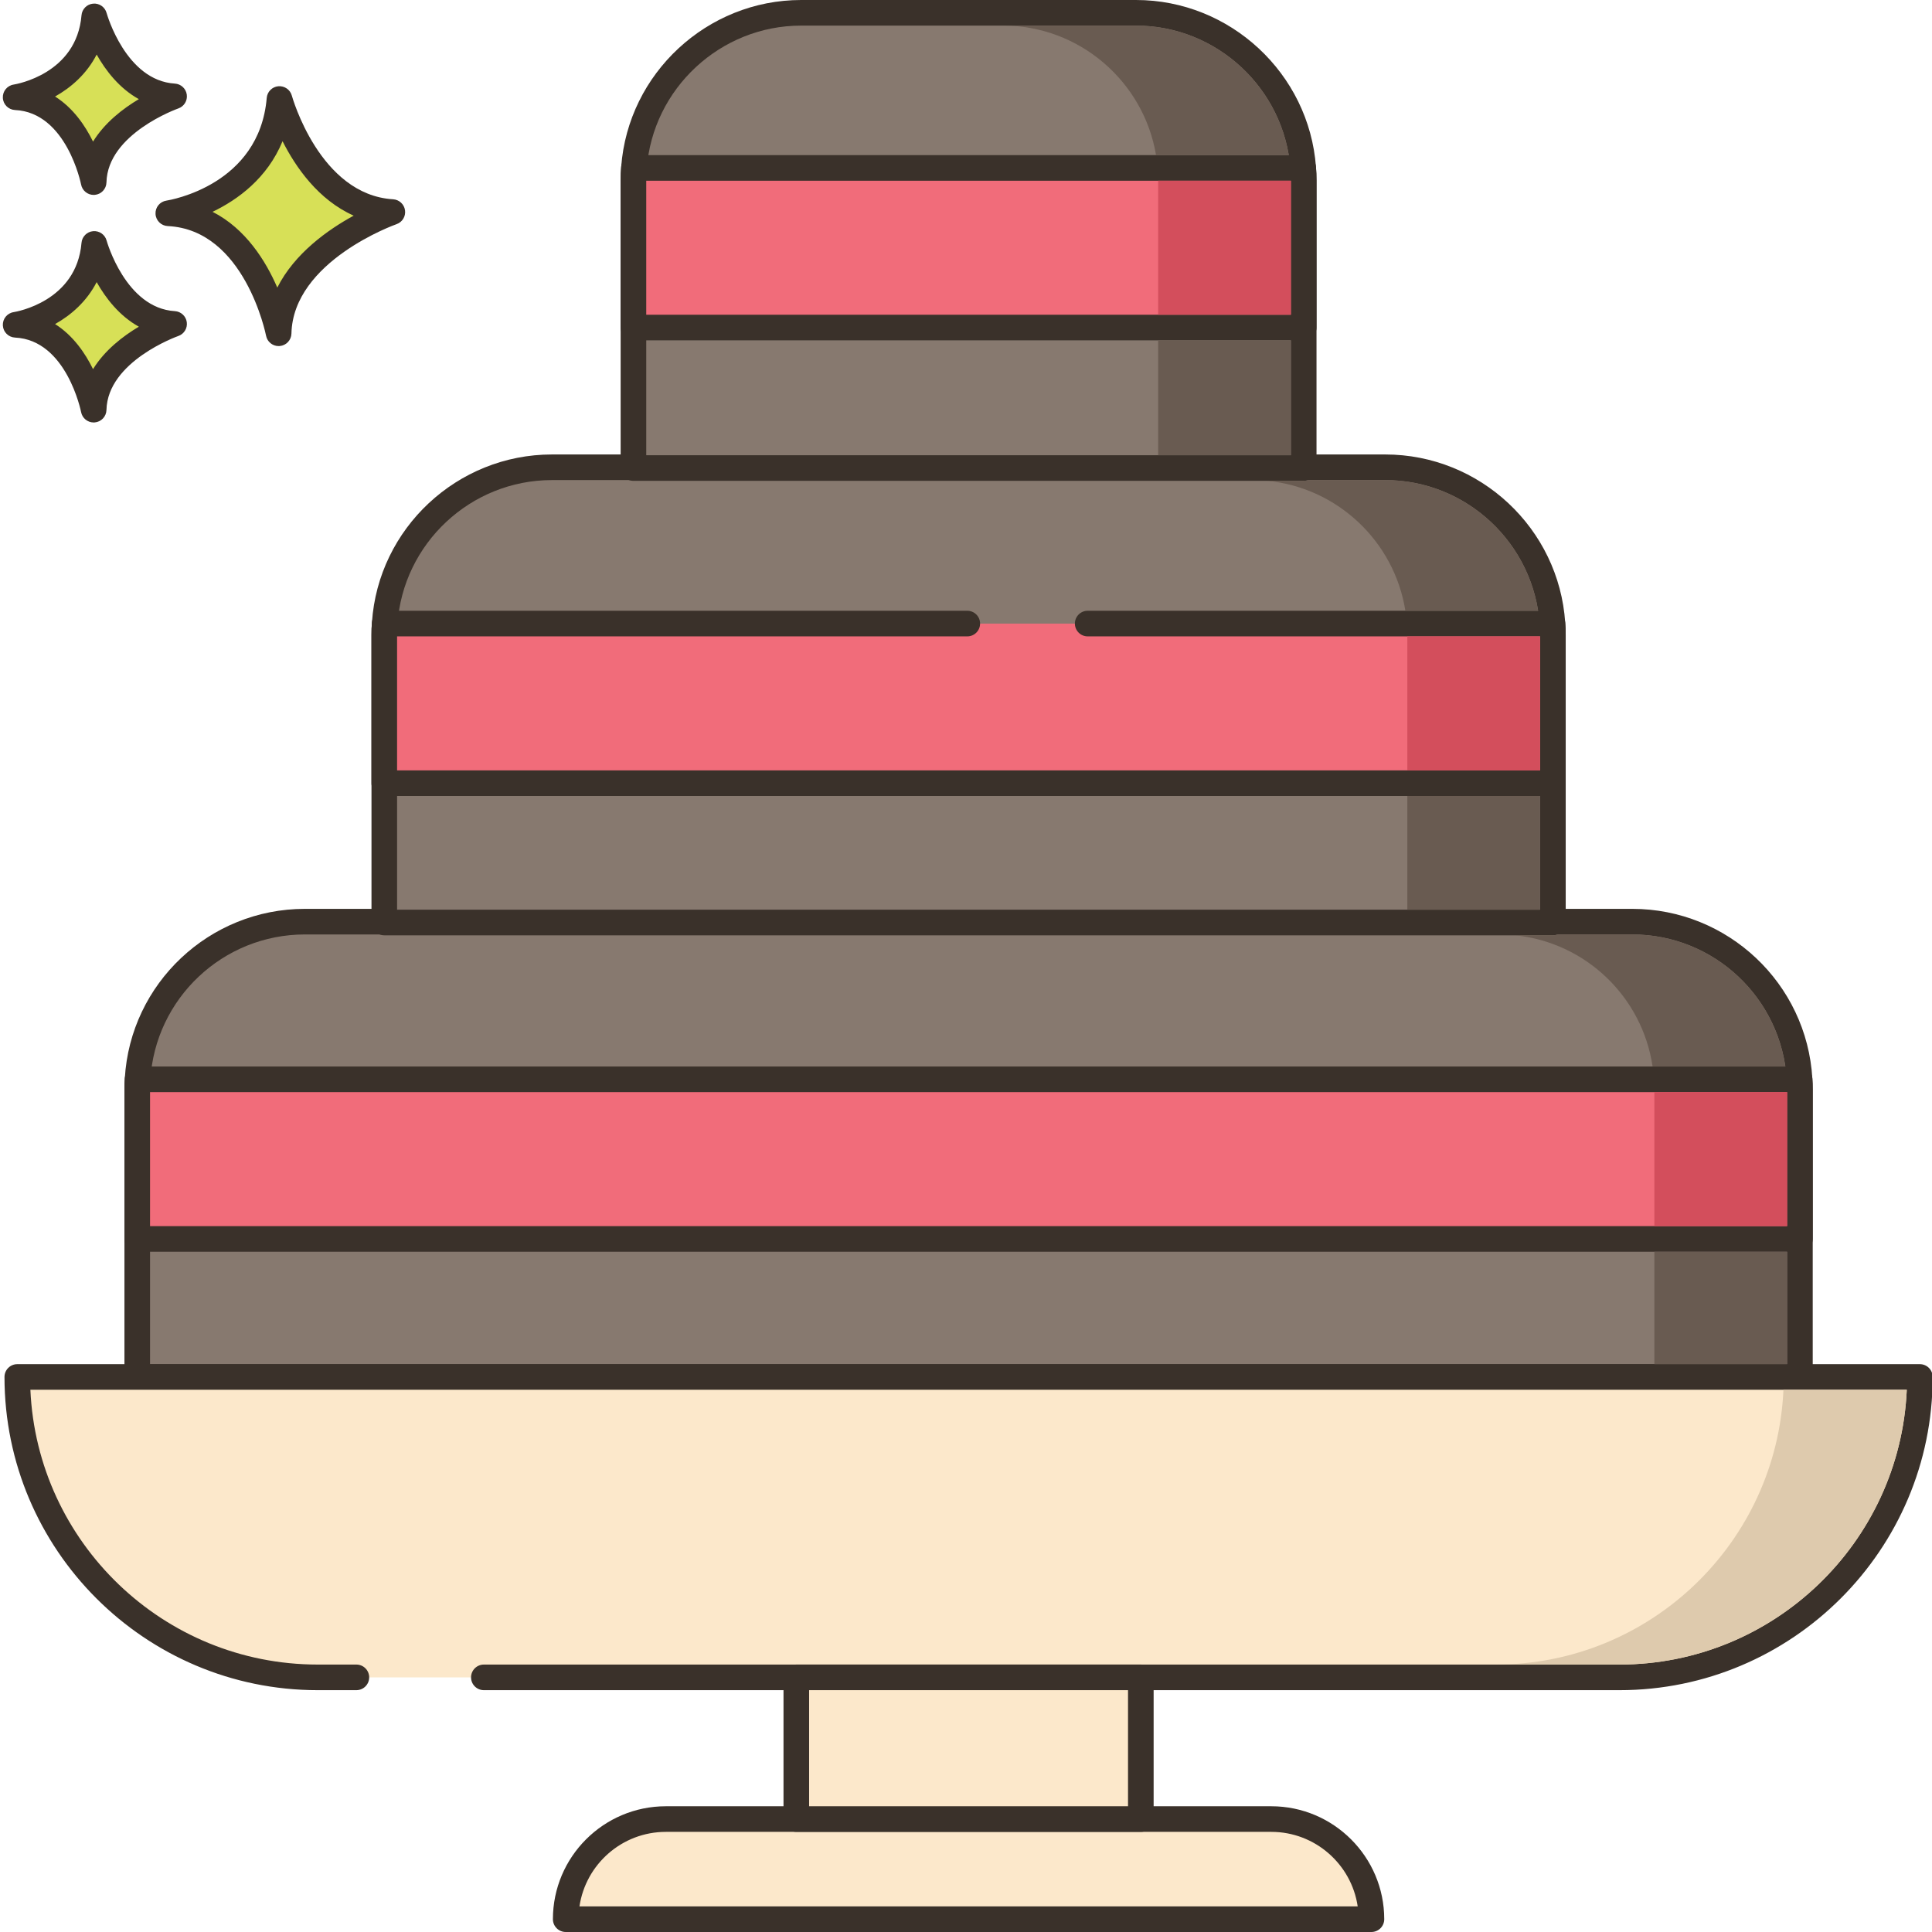 <svg height="452pt" viewBox="0 0 452 452.66" width="452pt" xmlns="http://www.w3.org/2000/svg"><path d="m65.152 23.195c-1.949 23.125-26.047 26.777-26.047 26.777 20.691.973 25.848 28.117 25.848 28.117.441-19.355 26.641-28.402 26.641-28.402-19.625-1.176-26.441-26.492-26.441-26.492zm0 0" fill="#d7e057"/><path d="m91.777 46.691c-17.215-1.031-23.668-24.051-23.73-24.281-.383-1.406-1.719-2.324-3.168-2.203-1.449.133-2.594 1.281-2.715 2.734-1.723 20.43-22.629 23.926-23.512 24.066-1.523.227-2.625 1.578-2.543 3.117.078 1.539 1.312 2.77 2.855 2.844 18.055.848 22.996 25.434 23.043 25.684.273 1.422 1.52 2.434 2.945 2.434.082 0 .168 0 .25-.012 1.527-.125 2.715-1.383 2.75-2.918.391-17.016 24.387-25.551 24.629-25.637 1.348-.469 2.184-1.828 1.984-3.246-.195-1.414-1.363-2.496-2.789-2.582zm-27.137 20.691c-2.711-6.262-7.418-13.816-15.172-17.754 5.863-2.812 12.816-7.828 16.402-16.543 3.102 6.141 8.402 13.758 16.668 17.441-6.012 3.281-13.844 8.812-17.898 16.855zm0 0" fill="#3a312a"/><path d="m21.754 57.152c-1.379 16.359-18.422 18.945-18.422 18.945 14.633.688 18.281 19.887 18.281 19.887.312-13.688 18.844-20.09 18.844-20.09-13.879-.832-18.703-18.742-18.703-18.742zm0 0" fill="#d7e057"/><path d="m40.637 72.898c-11.531-.691-15.945-16.371-15.988-16.531-.379-1.402-1.707-2.336-3.164-2.203-1.449.129-2.598 1.285-2.719 2.734-1.156 13.742-15.293 16.137-15.883 16.23-1.527.23-2.625 1.578-2.547 3.121.082 1.539 1.312 2.77 2.855 2.844 12.07.566 15.445 17.285 15.477 17.449.27 1.426 1.52 2.441 2.945 2.441.082 0 .164-.004.25-.012 1.527-.125 2.715-1.387 2.75-2.922.262-11.418 16.664-17.266 16.828-17.324 1.352-.465 2.188-1.824 1.992-3.242-.199-1.418-1.367-2.5-2.797-2.586zm-19.168 13.59c-1.848-3.77-4.68-7.895-8.895-10.559 3.711-2.082 7.395-5.262 9.742-9.832 2.113 3.746 5.309 7.906 9.883 10.445-3.699 2.203-7.98 5.48-10.73 9.945zm0 0" fill="#3a312a"/><path d="m21.754 3.84c-1.379 16.359-18.422 18.941-18.422 18.941 14.633.688 18.281 19.887 18.281 19.887.312-13.691 18.844-20.09 18.844-20.09-13.879-.832-18.703-18.738-18.703-18.738zm0 0" fill="#d7e057"/><path d="m40.637 19.586c-11.477-.691-15.902-16.227-15.988-16.531-.379-1.402-1.699-2.336-3.164-2.203-1.453.129-2.598 1.281-2.719 2.734-1.16 13.742-15.297 16.133-15.887 16.227-1.523.23-2.625 1.582-2.543 3.121.078 1.539 1.312 2.77 2.855 2.844 12.07.566 15.445 17.285 15.477 17.449.27 1.426 1.52 2.441 2.945 2.441.082 0 .164-.004.25-.012 1.527-.125 2.715-1.387 2.75-2.922.262-11.418 16.664-17.266 16.828-17.324 1.352-.465 2.188-1.824 1.992-3.242-.199-1.414-1.367-2.496-2.797-2.582zm-19.168 13.59c-1.848-3.773-4.68-7.895-8.895-10.562 3.711-2.082 7.395-5.258 9.742-9.832 2.113 3.746 5.309 7.91 9.883 10.445-3.699 2.203-7.98 5.484-10.73 9.949zm0 0" fill="#3a312a"/><path d="m421.301 252.879c-1.199-20.598-18.297-36.938-39.199-36.938h-311c-20.898 0-38 16.34-39.199 36.938-.059.781-.078 1.562-.078 2.34v67.402h389.559v-67.402c0-.777-.02-1.559-.082-2.34zm0 0" fill="#87796f"/><path d="m424.297 252.707c-1.297-22.301-19.832-39.766-42.195-39.766h-311c-22.359 0-40.895 17.465-42.191 39.711-.066.855-.086 1.711-.086 2.57v67.398c0 1.66 1.34 3 3 3h389.559c1.656 0 3-1.34 3-3v-67.398c0-.859-.023-1.715-.086-2.516zm-5.914 66.914h-383.559v-64.402c0-.703.016-1.406.07-2.164 1.117-19.129 17.02-34.117 36.207-34.117h311c19.188 0 35.094 14.988 36.211 34.172.055.703.07 1.406.07 2.109zm0 0" fill="#3a312a"/><path d="m363.402 146.102c-1.359-20.461-18.379-36.621-39.18-36.621h-195.242c-20.797 0-37.816 16.16-39.18 36.621-.078.879-.098 1.758-.098 2.66v67.379h273.801v-67.379c0-.902-.023-1.781-.102-2.66zm0 0" fill="#87796f"/><path d="m366.395 145.902c-1.465-22.105-19.992-39.422-42.172-39.422h-195.238c-22.18 0-40.703 17.316-42.168 39.348-.086.973-.109 1.941-.109 2.934v67.379c0 1.656 1.34 3 3 3h273.801c1.656 0 3-1.344 3-3v-67.379c-.004-.992-.031-1.965-.113-2.859zm-5.891 67.238h-267.801v-64.379c0-.809.016-1.602.09-2.461 1.262-18.965 17.156-33.82 36.188-33.82h195.238c19.035 0 34.926 14.855 36.195 33.891.07.789.086 1.582.086 2.391v64.379zm0 0" fill="#3a312a"/><path d="m305.004 39.34c-1.5-20.32-18.461-36.34-39.16-36.34h-78.48c-20.699 0-37.66 16.02-39.16 36.34-.082.961-.121 1.941-.121 2.941v67.379h157.039v-67.379c0-1-.039-1.98-.117-2.941zm0 0" fill="#87796f"/><path d="m307.996 39.121c-1.621-21.938-20.137-39.121-42.152-39.121h-78.48c-22.02 0-40.531 17.184-42.152 39.09-.086 1.043-.129 2.105-.129 3.191v67.379c0 1.656 1.344 3 3 3h157.039c1.66 0 3-1.344 3-3v-67.379c0-1.086-.043-2.148-.125-3.16zm-5.875 67.539h-151.039v-64.379c0-.918.035-1.812.113-2.723 1.387-18.82 17.273-33.559 36.168-33.559h78.48c18.891 0 34.777 14.742 36.168 33.59.074.875.109 1.773.109 2.691zm0 0" fill="#3a312a"/><path d="m3.723 322.617c0 38.871 31.512 70.383 70.383 70.383h304.996c38.871 0 70.383-31.512 70.383-70.383zm0 0" fill="#fce8cb"/><path d="m449.484 319.617h-445.762c-1.66 0-3 1.34-3 3 0 40.461 32.918 73.383 73.383 73.383h9.062c1.656 0 3-1.344 3-3s-1.344-3-3-3h-9.062c-36.148 0-65.742-28.613-67.316-64.383h439.629c-1.574 35.77-31.168 64.383-67.32 64.383h-266.062c-1.656 0-3 1.344-3 3s1.344 3 3 3h266.066c40.461 0 73.383-32.922 73.383-73.383 0-1.66-1.344-3-3-3zm0 0" fill="#3a312a"/><path d="m297.527 426.199h-141.852c-12.957 0-23.461 10.504-23.461 23.461h188.777c0-12.957-10.508-23.461-23.465-23.461zm0 0" fill="#fce8cb"/><path d="m297.527 423.199h-141.852c-14.59 0-26.461 11.871-26.461 26.461 0 1.656 1.344 3 3 3h188.777c1.656 0 3-1.344 3-3-.004-14.59-11.875-26.461-26.465-26.461zm-162.09 23.461c1.453-9.867 9.977-17.461 20.242-17.461h141.852c10.262 0 18.785 7.598 20.242 17.461zm0 0" fill="#3a312a"/><path d="m186.242 393h80.719v33.199h-80.719zm0 0" fill="#fce8cb"/><path d="m266.961 390h-80.719c-1.656 0-3 1.344-3 3v33.199c0 1.66 1.344 3 3 3h80.719c1.66 0 3-1.34 3-3v-33.199c0-1.656-1.34-3-3-3zm-3 33.199h-74.719v-27.199h74.719zm0 0" fill="#3a312a"/><path d="m417.523 325.621c-1.582 35.758-31.16 64.379-67.32 64.379h28.898c36.141 0 65.742-28.621 67.32-64.379zm0 0" fill="#decaad"/><path d="m421.301 252.879h-389.398c-.059.781-.078 1.562-.078 2.34v35.062h389.559v-35.062c0-.777-.02-1.559-.082-2.34zm0 0" fill="#f16c7a"/><path d="m424.293 252.648c-.121-1.562-1.422-2.77-2.992-2.77h-389.398c-1.566 0-2.871 1.211-2.992 2.773-.066.855-.086 1.711-.086 2.57v35.059c0 1.66 1.34 3 3 3h389.559c1.656 0 3-1.34 3-3v-35.059c0-.859-.023-1.715-.09-2.574zm-5.91 34.633h-383.559v-31.402h383.559zm0 0" fill="#3a312a"/><path d="m363.402 146.102h-273.602c-.078.879-.098 1.758-.098 2.66v34.738h273.801v-34.738c0-.902-.023-1.781-.102-2.66zm0 0" fill="#f16c7a"/><path d="m366.391 145.828c-.141-1.543-1.438-2.727-2.988-2.727h-108.891c-1.656 0-3 1.34-3 3 0 1.656 1.344 3 3 3h105.992v31.398h-267.801v-31.398h133.598c1.656 0 3-1.344 3-3 0-1.66-1.344-3-3-3h-136.5c-1.551 0-2.848 1.184-2.988 2.727-.086.969-.109 1.941-.109 2.934v34.738c0 1.656 1.34 3 3 3h273.801c1.656 0 3-1.344 3-3v-34.738c0-.992-.027-1.965-.113-2.934zm0 0" fill="#3a312a"/><path d="m305.004 39.34h-156.801c-.082.961-.121 1.941-.121 2.941v34.457h157.039v-34.457c0-1-.039-1.98-.117-2.941zm0 0" fill="#f16c7a"/><path d="m307.992 39.09c-.129-1.555-1.43-2.75-2.988-2.75h-156.801c-1.562 0-2.859 1.195-2.992 2.75-.086 1.043-.129 2.105-.129 3.191v34.457c0 1.66 1.344 3 3 3h157.039c1.66 0 3-1.34 3-3v-34.457c0-1.086-.043-2.148-.129-3.191zm-5.871 34.648h-151.039v-31.398h151.039zm0 0" fill="#3a312a"/><g fill="#695b51"><path d="m387.281 293.281h31.102v26.34h-31.102zm0 0"/><path d="m382.102 218.941h-17.539c-.34.117-.68.199-1.059.199h-8.781c16.418 1.68 29.719 14.359 32.141 30.738h31.098c-2.598-17.598-17.758-30.938-35.859-30.938zm0 0"/><path d="m324.223 112.48h-18.102c-.32.098-.66.18-1 .18h-8.5c16.359 1.578 29.742 14.141 32.32 30.441h31.102c-2.762-17.441-17.902-30.621-35.82-30.621zm0 0"/><path d="m329.402 186.5h31.102v26.641h-31.102zm0 0"/><path d="m265.844 6h-31.102c17.801 0 32.898 13.078 35.781 30.34h31.098c-2.879-17.262-17.98-30.34-35.777-30.34zm0 0"/><path d="m271.023 79.738h31.098v26.922h-31.098zm0 0"/></g><path d="m387.281 255.879h31.102v31.402h-31.102zm0 0" fill="#d34e5c"/><path d="m329.402 149.102h31.102v31.398h-31.102zm0 0" fill="#d34e5c"/><path d="m271.023 42.34h31.098v31.398h-31.098zm0 0" fill="#d34e5c"/></svg>
